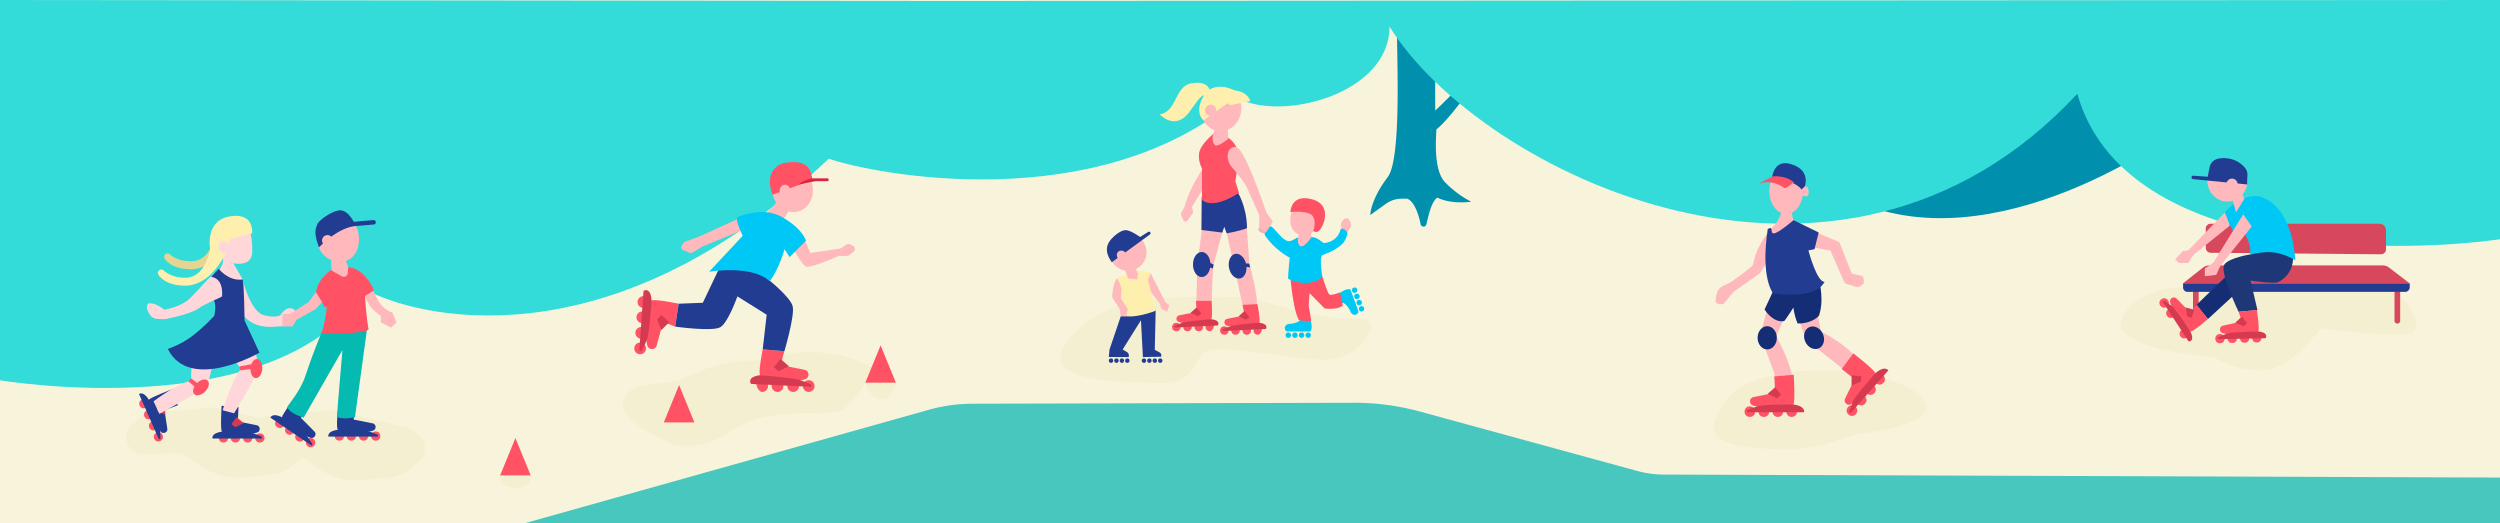 <svg xmlns="http://www.w3.org/2000/svg" viewBox="0 0 5285 1106"><defs><style>.cls-1{fill:#f8f4dc;}.cls-2{fill:#ffb8bb;}.cls-3{fill:#f4efd0;}.cls-4{fill:#0090ad;}.cls-5{fill:#ff5365;}.cls-6{fill:#223c92;}.cls-7{fill:#33dcd9;}.cls-8{fill:#d63a51;}.cls-9{fill:#e5d591;}.cls-10{fill:#ffd7da;}.cls-11{fill:#ffefae;}.cls-12{fill:#04bab1;}.cls-13{fill:#00c8f6;}.cls-14{fill:#d82540;}.cls-15{fill:#47c7be;}.cls-16{fill:#142d75;}.cls-17{fill:#efafb7;}.cls-18{fill:#d8485d;}.cls-19{fill:#1d3777;}</style></defs><title>roliki</title><g id="Слой_2" data-name="Слой 2"><g id="Слой_153" data-name="Слой 153"><g id="Слой_141" data-name="Слой 141"><rect id="_Прямоугольник_" data-name="&lt;Прямоугольник&gt;" class="cls-1" width="5285" height="1106"/><path id="_Контур_" data-name="&lt;Контур&gt;" class="cls-2" d="M3831.72,488l56.54,23.69,26.55,66.8,19.25,4.25a7.58,7.58,0,0,1,5.94,7.4V599l-7,5.4a11.23,11.23,0,0,1-10.26,1.83L3903.05,600a7.36,7.36,0,0,1-4.53-4.06l-29-66.09-45.2-8.45,7.88-35.47"/></g><g id="Слой_142" data-name="Слой 142"><path id="_Контур_2" data-name="&lt;Контур&gt;" class="cls-3" d="M636.55,915.22l-11.25-9.76a35.71,35.71,0,0,0-15.39-7.82L454.5,861.93a35.71,35.71,0,0,0-11.57-.73l-125.2,12.61a35.7,35.7,0,0,0-19.23,8.06L280,897.22a35.7,35.7,0,0,0-7.7,46h0a35.7,35.7,0,0,0,31.44,17.14l69.84-1.82a35.7,35.7,0,0,1,18,4.33l9.19,5c10.32,9.45,54.72,46.34,114.25,41.23,56.51-4.85,78.86-5,98.07-20.7l.1-.09a35.63,35.63,0,0,0,3.69-2.68l19.21-16.11A35.7,35.7,0,0,0,636.55,915.22Z"/><path id="_Контур_3" data-name="&lt;Контур&gt;" class="cls-4" d="M4603.32,277.23s-388.24,290.21-694,141.64c175.86-199.8,493.5-358.62,493.5-358.62Z"/><path id="_Контур_4" data-name="&lt;Контур&gt;" class="cls-3" d="M886.55,921.22l-11.25-9.76a35.71,35.71,0,0,0-15.39-7.82L704.5,867.93a35.71,35.71,0,0,0-11.57-.73l-125.2,12.61a35.7,35.7,0,0,0-19.23,8.06L530,903.22a35.7,35.7,0,0,0-7.7,46h0a35.7,35.7,0,0,0,31.44,17.14l69.84-1.82a35.7,35.7,0,0,1,18,4.33l9.19,5c10.32,9.45,54.72,46.34,114.25,41.23,56.51-4.85,78.86-5,98.07-20.7l.1-.09a35.63,35.63,0,0,0,3.69-2.68l19.21-16.11A35.7,35.7,0,0,0,886.55,921.22Z"/><circle id="_Контур_5" data-name="&lt;Контур&gt;" class="cls-5" cx="549.32" cy="925.8" r="9.73"/><circle id="_Контур_6" data-name="&lt;Контур&gt;" class="cls-5" cx="523.58" cy="925.8" r="9.73"/><circle id="_Контур_7" data-name="&lt;Контур&gt;" class="cls-5" cx="497.73" cy="925.8" r="9.73"/><circle id="_Контур_8" data-name="&lt;Контур&gt;" class="cls-5" cx="472.35" cy="925.8" r="9.73"/><path id="_Контур_9" data-name="&lt;Контур&gt;" class="cls-6" d="M504.31,861l-1.67,30s35.71,6.82,40.87,8.09,8,8.89,2.66,14c-13.33,8.45-73.58,3.28-77.13-.61s-.59-54.66-.59-54.66l38,3.16"/><path id="_Контур_10" data-name="&lt;Контур&gt;" class="cls-6" d="M534.85,915.77c9.38,3.53,19.15,7.33,19.15,7.33V927H449.2s-3.62-11.19,19.62-14.45C468.82,912.54,525.47,912.25,534.85,915.77Z"/><circle id="_Контур_11" data-name="&lt;Контур&gt;" class="cls-5" cx="794.32" cy="921.8" r="9.73"/><circle id="_Контур_12" data-name="&lt;Контур&gt;" class="cls-5" cx="768.58" cy="921.8" r="9.73"/><circle id="_Контур_13" data-name="&lt;Контур&gt;" class="cls-5" cx="742.73" cy="921.8" r="9.73"/><circle id="_Контур_14" data-name="&lt;Контур&gt;" class="cls-5" cx="717.35" cy="921.8" r="9.73"/><path id="_Контур_15" data-name="&lt;Контур&gt;" class="cls-6" d="M749.31,857l-1.67,30s35.71,6.82,40.87,8.09,8,8.89,2.66,14c-13.33,8.45-73.58,3.28-77.13-.61S713.9,870,713.9,870l37.57-13"/><path id="_Контур_16" data-name="&lt;Контур&gt;" class="cls-6" d="M779.85,911.77c9.38,3.53,19.15,7.33,19.15,7.33V923H694.2s-3.62-11.19,19.62-14.45C713.82,908.54,770.47,908.25,779.85,911.77Z"/><circle id="_Контур_17" data-name="&lt;Контур&gt;" class="cls-5" cx="655.19" cy="938.2" r="9.73" transform="matrix(0.56, -0.83, 0.83, 0.56, -489.03, 954.14)"/><circle id="_Контур_18" data-name="&lt;Контур&gt;" class="cls-5" cx="633.89" cy="923.76" r="9.73" transform="translate(-486.43 930.17) rotate(-55.87)"/><circle id="_Контур_19" data-name="&lt;Контур&gt;" class="cls-5" cx="612.49" cy="909.26" r="9.73" transform="translate(-483.81 906.09) rotate(-55.87)"/><circle id="_Контур_20" data-name="&lt;Контур&gt;" class="cls-5" cx="591.49" cy="895.02" r="9.73" transform="translate(-481.25 882.45) rotate(-55.87)"/><path id="_Контур_21" data-name="&lt;Контур&gt;" class="cls-6" d="M654.27,859.35,636,883.27S661.78,909,665.33,912.9s1.6,11.83-5.65,13.08c-15.78-.49-62.74-38.57-63.5-43.79s30.18-45.58,30.18-45.58l29.69,23.95"/><path id="_Контур_22" data-name="&lt;Контур&gt;" class="cls-4" d="M2955,50.8c39.94,33,79,67.94,79,67.94v115s68.47-62.86,70.64-82.34,37.9-13,37.9-13-68.21,105-106.11,135.34c0,13-7.58,84.45,18.41,111.52a215.82,215.82,0,0,0,55.22,41.14s-41.14,6.5-71.46-8.66c-13.52,8.82-20,44-23.14,56-1.67,6.46-8.12,7.16-12,1.77,0,0-8-47.54-28.69-55.54h-11a57.92,57.92,0,0,0-34,10.85l-33,23.78s0-31.43,36.81-80.15C2968.6,328.11,2947.68,39.12,2955,50.8Z"/><path id="_Контур_23" data-name="&lt;Контур&gt;" class="cls-7" d="M2015,2,0,0V803.87s586,99.2,772.5-191.79c97.18,54.26,508.61,170.44,979.46-276.62,94.1,32.65,564.81,125.93,865.11-128,91.38,49.64,320.41-7.88,320.41-151.25,188,304.51,947.85,686.29,1453.89,142.17,96.33,340.12,652.85,341,893.64,307.4V0Z"/><path id="_Контур_24" data-name="&lt;Контур&gt;" class="cls-6" d="M648.84,921.79c5.79,8.19,11.74,16.81,11.74,16.81l-2.17,3.21L571.65,883s3.28-11.3,24.34-1C596,882.06,643.05,913.6,648.84,921.79Z"/><g id="_Группа_" data-name="&lt;Группа&gt;"><circle id="_Контур_25" data-name="&lt;Контур&gt;" class="cls-5" cx="334.91" cy="923.53" r="9.67" transform="translate(-343.5 213.01) rotate(-23.74)"/><circle id="_Контур_26" data-name="&lt;Контур&gt;" class="cls-5" cx="324.61" cy="900.11" r="9.67" transform="translate(-334.94 206.89) rotate(-23.74)"/><circle id="_Контур_27" data-name="&lt;Контур&gt;" class="cls-5" cx="314.26" cy="876.59" r="9.67" transform="translate(-326.35 200.73) rotate(-23.74)"/><circle id="_Контур_28" data-name="&lt;Контур&gt;" class="cls-5" cx="304.11" cy="853.5" r="9.67" transform="translate(-317.91 194.68) rotate(-23.74)"/><path id="_Контур_29" data-name="&lt;Контур&gt;" class="cls-6" d="M376.68,858.62l-12.34-35.86s-47.38,17.62-49.5,22.42,14.22,60.7,27.25,69.45c6.76,2.78,12.58-2.83,11.67-8s-5.93-39.45-5.93-39.45l28-10.5"/><path id="_Контур_30" data-name="&lt;Контур&gt;" class="cls-6" d="M338.33,906.56c.54,10,1.08,20.57,1.08,20.57l-3.52,1.55-42-95.56s8.73-7.77,21,12.07C314.84,845.18,337.79,896.61,338.33,906.56Z"/></g><polygon id="_Контур_31" data-name="&lt;Контур&gt;" class="cls-8" points="349.29 876.67 349.23 858.9 332.26 859.83 332.74 869.54 349.29 876.67"/><polygon id="_Контур_32" data-name="&lt;Контур&gt;" class="cls-8" points="515.04 894.7 500.45 881.92 488.96 896.48 497.26 903.11 515.04 894.7"/><path id="_Контур_33" data-name="&lt;Контур&gt;" class="cls-9" d="M456.4,490.09s-7.33,63.44-54.18,62.19c-23.53-.63-36.66-8.75-43.15-14.65a7.21,7.21,0,0,0-10.63,1h0a7.19,7.19,0,0,0-.08,8.55c5.68,7.8,21.11,22.53,56.52,21.92,55.5-.95,84.13-68.72,84.13-68.72Z"/><path id="_Контур_34" data-name="&lt;Контур&gt;" class="cls-10" d="M527.38,487.19s6.59,13.48,5.75,45.94-40,23.28-40,23.28l20.06,34.3s15.47,69.22,46.09,76,34.92-2.45,34.92-2.45,13.48-20.83,28.18-9.19,0,34.3-20.83,34.3-63.09,12.25-93.11-30-39.82-31.85-39.82-31.85-24.11,10.41-43.71,20.83c-7.35,6.74-26.32,15.91-68.47,24.78-5.82,2.49-18.66,1.59-26.31.75a16.62,16.62,0,0,1-10.84-5.73c-5.32-6.24-12.44-17.23-6.26-26.29,13.87-4,34.3,12.86,34.3,12.86s35.49-5.21,55.58-25.31,46.1-51.51,53.45-52.73,20.7-25.73,13.11-33.69-18.62-41.65-18.62-41.65Z"/><path id="_Контур_35" data-name="&lt;Контур&gt;" class="cls-10" d="M539,742.68s6.5,16.53,6.5,33.66-50.76,97.42-50.76,97.42l-24.21-6.5s23.6-74.46,39-86.24c-4.13-9.41-21.26-26.54-21.26-26.54L451.58,751s-6.79,58.46-18.15,67.91S337,875,337,875l-12.4-26.57s50.78-39,79.12-43.11c0-11.81,2.36-49,2.36-49l66.13-24.21Z"/><path id="_Контур_36" data-name="&lt;Контур&gt;" class="cls-6" d="M446.37,585.27l16-17s20.81,27.18,50.81,22.42c2.93,11,3.86,86.91,3.86,86.91l31.45,67.95s-147.12,84.79-193.73-7.86c28.08-10.67,51.47-20.9,98.08-69.76,0,0,5.24-20.06-.41-33.2,3.31-.56,17.05-8,17.05-8C471.51,595.33,457.74,586.7,446.37,585.27Z"/><path id="_Контур_37" data-name="&lt;Контур&gt;" class="cls-11" d="M486.07,505.41l46.85-12s6-44.45-46.85-36-42,68.48-42,68.48-8.41,63.3-55.23,61.25c-23.52-1-36.51-9.38-42.89-15.39a7.21,7.21,0,0,0-10.65.79h0A7.19,7.19,0,0,0,335,581c5.54,7.9,20.72,22.88,56.13,22.88,55.51,0,85.3-67.28,85.3-67.28s-21.62-6-12-21.62,19.21,3.07,19.21,3.07Z"/><ellipse id="_Контур_38" data-name="&lt;Контур&gt;" class="cls-5" cx="424.87" cy="818.92" rx="20.16" ry="12.42" transform="translate(-456.88 547.52) rotate(-45.47)"/><ellipse id="_Контур_39" data-name="&lt;Контур&gt;" class="cls-5" cx="537.57" cy="777.39" rx="20.16" ry="12.42" transform="matrix(0.08, -1, 1, 0.08, -278.3, 1254.55)"/><polygon id="_Контур_40" data-name="&lt;Контур&gt;" class="cls-5" points="413.33 818.92 398.51 806.37 403.87 799.79 420.3 812.46 413.33 818.92"/><polygon id="_Контур_41" data-name="&lt;Контур&gt;" class="cls-5" points="532 769.7 506.18 774.81 508.08 782.87 532 779.84 532 769.7"/><path id="_Контур_42" data-name="&lt;Контур&gt;" class="cls-12" d="M776.84,688.88l-26.43,193s-22.11,5.87-38.11,0C712.43,871.78,724,739.75,724,739.75L642,882.77s-26.91-6.7-35.13-21.74c2.53-5.78,27.88-33.37,38.9-67,15-45.76,33.41-89.75,33.41-89.75Z"/><polygon id="_Контур_43" data-name="&lt;Контур&gt;" class="cls-2" points="695.69 579.33 652.21 638.77 612.85 664 597 664 597 690 618.68 690 626.62 676.16 667.27 653.42 704 613.44 695.69 579.33"/><path id="_Контур_44" data-name="&lt;Контур&gt;" class="cls-2" d="M785.58,604.47a134.78,134.78,0,0,0,16.69,35.14c11.72,17.29,27.4,21.15,27.4,21.15L838.45,682l-12.11,10.67L805,681.24V668.14s-23.29-17.68-25.6-26c-.82-3-5.79-7.6-6.85-12.37a47.77,47.77,0,0,1,0-17.69Z"/><path id="_Контур_45" data-name="&lt;Контур&gt;" class="cls-5" d="M703.26,568.54s-30.95,18.34-35.41,49.14c0,0,15.59,23.48,17.43,30.88.4,1.61,5.3-1.5,5.3,0,0,10.23-6.06,45.47-11.41,55.72,30.5,1.28,79.59,1.77,100-7.2-6.71-42.69-7.39-71.36-7.39-71.36l18.77-12.11S772.45,567.7,736,564.85C709.45,562.77,703.26,568.54,703.26,568.54Z"/><path id="_Контур_46" data-name="&lt;Контур&gt;" class="cls-2" d="M758.9,505.8c0,26.33-14.33,47.67-40.46,47.67a47.67,47.67,0,0,1,0-95.34C744.57,458.13,758.9,479.47,758.9,505.8Z"/><path id="_Контур_47" data-name="&lt;Контур&gt;" class="cls-2" d="M699.69,538l1,33.71,21.87,12.39a8.5,8.5,0,0,0,12.68-6.87l.77-12.41-9.58-27Z"/><path id="_Контур_48" data-name="&lt;Контур&gt;" class="cls-6" d="M674.35,523.08s38.66-42.17,77.93-45.26c21.68-1.7,32.56-2.7,38-3.26a4.67,4.67,0,0,0,4.09-5.62h0a4.67,4.67,0,0,0-5.25-3.65l-41.2,3.55s-11.24-22.09-26.44-24.12S674.54,465,671.2,473.48,662.11,490.76,674.35,523.08Z"/><circle id="_Контур_49" data-name="&lt;Контур&gt;" class="cls-2" cx="692.32" cy="508.46" r="11.53"/><g id="_Группа_2" data-name="&lt;Группа&gt;"><path id="_Контур_50" data-name="&lt;Контур&gt;" class="cls-3" d="M1057.26,1005s-5.51,25.34,32.12,26.25,32.57-26.25,32.57-26.25"/><path id="_Контур_51" data-name="&lt;Контур&gt;" class="cls-3" d="M1611.25,762.72s-74.71-7.51-143.31,27.71-128.45,5.73-149.4,53.39,103.32,94.38,103.32,94.38,55.52,21.75,127.24-28.94,199.86-29.69,225.57-40.19,54.6-60.07,54.6-60.07,6.79,31.62,32.34,34.82S1893.94,809,1893.94,809,1778.27,702.79,1611.25,762.72Z"/><circle id="_Контур_52" data-name="&lt;Контур&gt;" class="cls-5" cx="1709.58" cy="816.14" r="12.43"/><circle id="_Контур_53" data-name="&lt;Контур&gt;" class="cls-5" cx="1676.7" cy="816.14" r="12.43"/><circle id="_Контур_54" data-name="&lt;Контур&gt;" class="cls-5" cx="1643.68" cy="816.14" r="12.43"/><path id="_Контур_55" data-name="&lt;Контур&gt;" class="cls-5" d="M1598.82,810.06c0,6.87,5.57,18.5,12.43,18.5a12.43,12.43,0,0,0,0-24.86C1604.39,803.71,1598.82,803.2,1598.82,810.06Z"/><path id="_Контур_56" data-name="&lt;Контур&gt;" class="cls-5" d="M1612.34,738.48s-9.86,49.68-5.32,54.66c4.28,4.69,72.89,16.9,95,8.55a10.79,10.79,0,0,0,6.52-6.27c2.06-5.78-1.26-12-6.42-13.3-6.59-1.62-52.21-10.34-52.21-10.34l8.2-29.25"/><polygon id="_Контур_57" data-name="&lt;Контур&gt;" class="cls-8" points="1667.8 774.29 1649.95 758.67 1635.9 776.47 1646.05 784.57 1667.8 774.29"/><path id="_Контур_58" data-name="&lt;Контур&gt;" class="cls-8" d="M1691.08,803.33c9.2,3.46,18.68,7.13,22.59,8.65a2.92,2.92,0,0,1,1.86,2.73h0a2.94,2.94,0,0,1-2.94,2.94l-124.86-6.06s-10.7-14.3,19-18.46C1606.72,793.13,1679.09,798.82,1691.08,803.33Z"/><circle id="_Контур_59" data-name="&lt;Контур&gt;" class="cls-5" cx="1353.34" cy="736.54" r="12.43" transform="translate(523.22 2034.59) rotate(-85.96)"/><circle id="_Контур_60" data-name="&lt;Контур&gt;" class="cls-5" cx="1355.66" cy="703.75" r="12.43" transform="translate(558.09 2006.42) rotate(-85.96)"/><circle id="_Контур_61" data-name="&lt;Контур&gt;" class="cls-5" cx="1357.99" cy="670.81" r="12.43" transform="translate(593.11 1978.12) rotate(-85.96)"/><circle id="_Контур_62" data-name="&lt;Контур&gt;" class="cls-5" cx="1360.27" cy="638.46" r="12.43" transform="translate(627.5 1950.34) rotate(-85.96)"/><path id="_Контур_63" data-name="&lt;Контур&gt;" class="cls-5" d="M1434.63,642s-51.88-10.73-57.17-6.55c-5,3.94-15.94,71.95-9.17,94.62a10.79,10.79,0,0,0,5.79,7c5.62,2.46,12.09-.41,13.72-5.46,2.08-6.46,14-51.35,14-51.35l25.57,10.24"/><polygon id="_Контур_64" data-name="&lt;Контур&gt;" class="cls-8" points="1398.03 697.82 1414.87 681.12 1398.1 665.85 1389.31 675.4 1398.03 697.82"/><path id="_Контур_65" data-name="&lt;Контур&gt;" class="cls-8" d="M1367.42,719c-4.1,8.93-8.43,18.13-10.22,21.92a2.92,2.92,0,0,1-2.86,1.66h0a2.94,2.94,0,0,1-2.72-3.14l8.79-124.55s15-9.67,17.07,20.24C1377.48,635.13,1372.76,707.35,1367.42,719Z"/><path id="_Контур_66" data-name="&lt;Контур&gt;" class="cls-2" d="M1718.55,402c0,25.56-16.82,46.27-41.31,46.27a43.41,43.41,0,0,1-32.56-14.85A47.22,47.22,0,0,1,1632.89,402c0-25.56,19.85-46.27,44.35-46.27S1718.55,376.41,1718.55,402Z"/><polyline id="_Контур_67" data-name="&lt;Контур&gt;" class="cls-2" points="1621.8 450.34 1646.39 479.63 1667.02 446.06 1646.55 421.8"/><path id="_Контур_68" data-name="&lt;Контур&gt;" class="cls-2" d="M1699.78,503.54l13,31.19,63.81-9.39,13-8.41a7.63,7.63,0,0,1,7.75-.3l5.73,3.09a7.63,7.63,0,0,1,1.14,12.67l-8.57,6.78a8.61,8.61,0,0,1-5.41,1.84h-17.12s-59.92,26.81-69.34,22.38S1675.3,522,1675.3,522Z"/><path id="_Контур_69" data-name="&lt;Контур&gt;" class="cls-2" d="M1569.28,458.59l-93.21,42.31-29.86,10.82-5.29,8.16a5.9,5.9,0,0,0,2.73,8.68l13.7,5.58a7.9,7.9,0,0,0,7.1-.57l20.14-12.3,105.48-43.39Z"/><path id="_Контур_70" data-name="&lt;Контур&gt;" class="cls-6" d="M1621.8,588.9s49.14,38.72,53.92,58.5-17.56,95.12-17.56,95.12l-45.81-4,8.4-73.2-61.93-38.79s-19.31,55.33-36.06,65.15-95.4-1.2-95.4-1.2l7.26-48.45,51.12-2,36.47-76.56,63.29-24Z"/><path id="_Контур_71" data-name="&lt;Контур&gt;" class="cls-5" d="M1717,380.65l-83.49,30.78s-6.07-11.3-6.07-28.19,10.43-36.69,36.38-39.74S1715.18,343.46,1717,380.65Z"/><path id="_Контур_72" data-name="&lt;Контур&gt;" class="cls-13" d="M1610.14,448.27c-15.49.23-40.91,5-51.63,11.5-3.53,7.77,11.65,38.62,11.65,38.62L1499,574.51s89.56-15.47,128.16,20.12c20.48-27.54,31.35-68,31.35-68l10.73,16.95,34.46-34.6s-5.75-24.33-49.13-49.33A86.43,86.43,0,0,0,1610.14,448.27Z"/><path id="_Контур_73" data-name="&lt;Контур&gt;" class="cls-14" d="M1748.92,377h-33.4s-10.3,2.9-10.24,3.46c-6.84,2.54-14.91,6.13-16.8,9.82,0,0,22.33-5.28,37.26-7.28h23.17a3,3,0,1,0,0-6Z"/><ellipse id="_Контур_74" data-name="&lt;Контур&gt;" class="cls-2" cx="1659.48" cy="403.45" rx="11.26" ry="13.01"/><polygon id="_Контур_75" data-name="&lt;Контур&gt;" class="cls-5" points="1089.6 926.03 1121.94 1005 1089.6 1005 1057.26 1005 1089.6 926.03"/><polygon id="_Контур_76" data-name="&lt;Контур&gt;" class="cls-5" points="1435.6 814.03 1467.94 893 1435.6 893 1403.26 893 1435.6 814.03"/><polygon id="_Контур_77" data-name="&lt;Контур&gt;" class="cls-5" points="1861.6 730.03 1893.94 809 1861.6 809 1829.26 809 1861.6 730.03"/></g><path id="_Контур_78" data-name="&lt;Контур&gt;" class="cls-15" d="M5285,1106v-96.46l-1767.65-6.32a217,217,0,0,1-56.46-7.68L3002,870.09a526.81,526.81,0,0,0-140.21-18.65l-805.51,2a348.32,348.32,0,0,0-97.13,14.06L1109.6,1106Z"/><path id="_Контур_79" data-name="&lt;Контур&gt;" class="cls-3" d="M2261.81,714.21s50-63.51,144.19-78.21,236.94-6.93,236.94-6.93,151.38,47,202.52,44.9,51.14,2.89,51.14,19.94-34.16,66.39-95.34,66.43-168.42-23.17-230.13-21.86-20.9,75.68-129.86,71.45S2189.23,804,2261.81,714.21Z"/><path id="_Контур_80" data-name="&lt;Контур&gt;" class="cls-3" d="M3941.26,915.91c-61.15,8.38-80.91,37.71-189.86,33.48S3582.4,928.74,3655,839c0,0,26.28-36.28,120.47-51s252.16,4.79,289.94,55.63S3963.16,912.91,3941.26,915.91Z"/><path id="_Контур_81" data-name="&lt;Контур&gt;" class="cls-3" d="M4593.66,608s-91.55,10-109,70.64,198.53,77.45,198.53,77.45,36.09,26.42,97.45,27.15,125.45-89.34,125.45-89.34,180.61,24.58,196.15,6.83S5098.42,632.17,5044,610,4593.66,608,4593.66,608Z"/></g><g id="Слой_101_копия_2" data-name="Слой 101 копия 2"><circle id="_Контур_82" data-name="&lt;Контур&gt;" class="cls-6" cx="2418.34" cy="762.4" r="4.71"/><circle id="_Контур_83" data-name="&lt;Контур&gt;" class="cls-6" cx="2429.81" cy="762.4" r="4.71"/><circle id="_Контур_84" data-name="&lt;Контур&gt;" class="cls-6" cx="2441.28" cy="762.4" r="4.71"/><circle id="_Контур_85" data-name="&lt;Контур&gt;" class="cls-6" cx="2452.75" cy="762.4" r="4.71"/><circle id="_Контур_86" data-name="&lt;Контур&gt;" class="cls-6" cx="2348.71" cy="762.4" r="4.71"/><circle id="_Контур_87" data-name="&lt;Контур&gt;" class="cls-6" cx="2360.18" cy="762.4" r="4.71"/><circle id="_Контур_88" data-name="&lt;Контур&gt;" class="cls-6" cx="2371.65" cy="762.4" r="4.71"/><circle id="_Контур_89" data-name="&lt;Контур&gt;" class="cls-6" cx="2383.12" cy="762.4" r="4.71"/><circle id="_Контур_90" data-name="&lt;Контур&gt;" class="cls-2" cx="2384.52" cy="533.05" r="39.29"/><path id="_Контур_91" data-name="&lt;Контур&gt;" class="cls-6" d="M2350.4,554.31l80.49-58.62a3.28,3.28,0,0,0,.73-4.58h0a3.28,3.28,0,0,0-4.55-.75L2410.14,501s-19-13.88-30.11-14.37-28.3,14.11-34.8,24.09S2336.1,534.54,2350.4,554.31Z"/><polygon id="_Контур_92" data-name="&lt;Контур&gt;" class="cls-2" points="2432.25 577.03 2463.53 638.76 2471.8 645.53 2467.29 659.06 2454.62 652.29 2452.03 641.77 2423.81 606.43 2421.05 587.63 2432.25 577.03"/><path id="_Контур_93" data-name="&lt;Контур&gt;" class="cls-6" d="M2443.12,654.39l-1.94,85.25,10,5.21A7.1,7.1,0,0,1,2455,751v3.1l-38.9.73L2412,676.93l-38.71,61.89,9.25,5.57a8,8,0,0,1,3.85,7.14l-.13,3.28-42.26-.06,1.55-15.94,26.06-77Z"/><circle id="_Контур_94" data-name="&lt;Контур&gt;" class="cls-2" cx="2370.49" cy="539.23" r="9.54"/><path id="_Контур_95" data-name="&lt;Контур&gt;" class="cls-11" d="M2420.18,572.66c8.07,1.92,12.06,4.37,12.06,4.37l-5.36,15.47c6.64,24.92,16.71,64.28,16.71,64.28s-50.85,20.3-73.75,8.61c2.5-14.18-5-51.4-5-51.4l1.69,1.88c-5.69-4.51-6.81-26.78-6.81-26.78S2399.32,567.71,2420.18,572.66Z"/><polygon id="_Контур_96" data-name="&lt;Контур&gt;" class="cls-2" points="2376.56 567.72 2384.95 588.52 2404.12 590.94 2406 579.33 2398.96 563.02 2376.56 567.72"/><path id="_Контур_97" data-name="&lt;Контур&gt;" class="cls-2" d="M2370.83,612.39l-1.39,18.19,14.74,23.09L2380.66,669h-11.26l-2.64-16.65L2351.25,629s-.32-22.12,8.47-39.84C2367.56,591.37,2370.83,612.39,2370.83,612.39Z"/></g><g id="чувак1_копия_2" data-name="чувак1 копия 2"><g id="Слой_15_копия_2" data-name="Слой 15 копия 2"><path id="_Контур_98" data-name="&lt;Контур&gt;" class="cls-2" d="M3753.95,473.26s-38.33,33.76-48.1,86.42c-2,4.44-30.24,25.23-47.73,37.25-23.39,11.29-28.58,10.7-31.49,38.81-.8,7.78,15,8.82,17.54,6.12,3.37-3.53,18.26-22.67,19.33-23.81l57.7-41.1,17.32-28.77,61.75-74.93S3772.66,459.85,3753.95,473.26Z"/><path id="_Контур_99" data-name="&lt;Контур&gt;" class="cls-2" d="M3803.4,676.11l14.29,42.15L3917,796.64s23.74-18.91,22.73-20.6c-27.81-46.46-90.07-74.54-90.07-74.54l-9.43-46.11Z"/><path id="_Контур_100" data-name="&lt;Контур&gt;" class="cls-2" d="M3737,649.42l-15.79,58.74,40,109.21,30.13-3.84c-3.73-48.44-36.91-102.69-36.91-102.69l20.6-44.7Z"/><path id="_Контур_101" data-name="&lt;Контур&gt;" class="cls-16" d="M3750.72,610.35l-17.95,38.58-2.47,5.31s17.37,28.91,41.35,24.5c1.67-.35,19.65-28.58,19.65-28.58s1.67,18,9,33.68c25.47.91,43.22-12.59,45.37-17.35,1.77-7.51,10.21-27.56,0-75.53C3815,597.08,3750.72,610.35,3750.72,610.35Z"/><path id="_Контур_102" data-name="&lt;Контур&gt;" class="cls-2" d="M3788.33,447.08s-.35,12.44,4.25,19.55-38.63,6.63-38.63,6.63,17.31-23.9,11.62-39.46S3788.33,447.08,3788.33,447.08Z"/><path id="_Контур_103" data-name="&lt;Контур&gt;" class="cls-6" d="M3791.46,465.39l53.19,26-8.72,35.4L3823,529.35s17.53,67.06,34.14,66.49c-21.23,39.9-108.73,24.25-108.73,24.25s-27.22-31.19-11.39-136c13.59-7.55,3.51,9.24,12.9,9.24S3791.46,465.39,3791.46,465.39Z"/><ellipse id="_Контур_104" data-name="&lt;Контур&gt;" class="cls-2" cx="3776.05" cy="404.12" rx="35.63" ry="48.12"/><ellipse id="_Контур_105" data-name="&lt;Контур&gt;" class="cls-16" cx="3735.91" cy="714.12" rx="20.34" ry="24.58"/><ellipse id="_Контур_106" data-name="&lt;Контур&gt;" class="cls-16" cx="3834.95" cy="714.12" rx="20.34" ry="24.58" transform="translate(48.3 1651.19) rotate(-24.45)"/><path id="_Контур_107" data-name="&lt;Контур&gt;" class="cls-6" d="M3811.68,404.12s23.88-43.25-26.55-57.54c-37.64-10.67-39.4,32.27-39.4,32.27S3791.21,375.86,3811.68,404.12Z"/><path id="_Контур_108" data-name="&lt;Контур&gt;" class="cls-5" d="M3770.64,396.47c-7.64-5.47-28.76-17.67-53.57-7.13,12.4-8.54,32-16.66,32-16.66s25.86-2.15,43.54,12.65c-5.85,4.09-12,8.51-15.65,11.14A5.42,5.42,0,0,1,3770.64,396.47Z"/><path id="_Контур_109" data-name="&lt;Контур&gt;" class="cls-2" d="M3808,402.27s6.77-11.38,11.7-7.59,5.53,19.35-.16,20.11-11.54-2.28-11.54-2.28Z"/></g><g id="Слой_16_копия_3" data-name="Слой 16 копия 3"><circle id="_Контур_110" data-name="&lt;Контур&gt;" class="cls-5" cx="3699.19" cy="870.22" r="11.17"/><circle id="_Контур_111" data-name="&lt;Контур&gt;" class="cls-5" cx="3728.72" cy="870.22" r="11.17"/><circle id="_Контур_112" data-name="&lt;Контур&gt;" class="cls-5" cx="3758.39" cy="870.22" r="11.17"/><circle id="_Контур_113" data-name="&lt;Контур&gt;" class="cls-5" cx="3787.51" cy="870.22" r="11.17"/><path id="_Контур_114" data-name="&lt;Контур&gt;" class="cls-5" d="M3748.36,795.91l43.63-3.63s3.4,58.27-.68,62.73-73.22,10.4-88.52.7c-6.08-5.85-2.86-14.61,3.06-16.06s46.9-9.29,46.9-9.29l-1.91-34.46"/><polygon id="_Контур_115" data-name="&lt;Контур&gt;" class="cls-8" points="3736.72 832.63 3752.75 818.6 3765.37 834.59 3756.26 841.87 3736.72 832.63"/><path id="_Контур_116" data-name="&lt;Контур&gt;" class="cls-8" d="M3715.38,858.72,3693,867.14v4.45h120.68s4.16-12.84-22.51-16.58C3791.16,855,3726.15,854.67,3715.38,858.72Z"/><circle id="_Контур_117" data-name="&lt;Контур&gt;" class="cls-5" cx="3915.11" cy="868.1" r="11.17" transform="translate(674.74 3230.65) rotate(-48.6)"/><circle id="_Контур_118" data-name="&lt;Контур&gt;" class="cls-5" cx="3934.64" cy="845.95" r="11.17" transform="translate(697.97 3237.8) rotate(-48.6)"/><circle id="_Контур_119" data-name="&lt;Контур&gt;" class="cls-5" cx="3954.26" cy="823.69" r="11.17" transform="translate(721.3 3244.98) rotate(-48.6)"/><circle id="_Контур_120" data-name="&lt;Контур&gt;" class="cls-5" cx="3973.52" cy="801.85" r="11.17" transform="translate(744.21 3252.03) rotate(-48.6)"/><path id="_Контур_121" data-name="&lt;Контур&gt;" class="cls-5" d="M3891.89,782.07,3918,746.94s46,36,46.61,42-36.91,61.8-54.3,66.86c-8.41.69-12.85-7.51-10-12.92s20.34-41.32,20.34-41.32l-27.11-21.36"/><polygon id="_Контур_122" data-name="&lt;Контур&gt;" class="cls-8" points="3914.21 815.08 3914.29 793.78 3934.63 794.89 3934.06 806.54 3914.21 815.08"/><path id="_Контур_123" data-name="&lt;Контур&gt;" class="cls-8" d="M3917.29,848.23c-4.08,10.76-8.39,22.25-8.39,22.25l3.33,2.94L3992,783s-6.88-11.61-27.33,5.92C3964.63,788.94,3921.37,837.48,3917.29,848.23Z"/></g></g><g id="Слой_147" data-name="Слой 147"><path id="_Контур_124" data-name="&lt;Контур&gt;" class="cls-2" d="M2727.89,469.36c.61,15.63,12.48,28.32,27.88,28.32a28.32,28.32,0,0,0,0-56.64C2740.37,441,2726.61,436.58,2727.89,469.36Z"/><path id="_Контур_125" data-name="&lt;Контур&gt;" class="cls-5" d="M2783.64,490.6l-7.74-1.67s7.49-17.35,0-31.08-48-9.73-48-9.73.88-39.82,46.9-26.55S2795.29,488.83,2783.64,490.6Z"/><path id="_Контур_126" data-name="&lt;Контур&gt;" class="cls-17" d="M2687.91,482.6s-7.54-8-13.73-8.12-14.23,5.5-13.79,11.66,19.09,9,19.09,9Z"/><path id="_Контур_127" data-name="&lt;Контур&gt;" class="cls-13" d="M2770.21,675.49s6,16.71,0,25.06c-15.22.6-50.72,0-50.72,0s-6.84-6.53-1.24-12.58a10.6,10.6,0,0,1,7.19-3.24c11.66-.69,21.47-4.12,24.78-10.73C2750.22,673.7,2770.21,675.49,2770.21,675.49Z"/><circle id="_Контур_128" data-name="&lt;Контур&gt;" class="cls-13" cx="2765.51" cy="708.59" r="5.75"/><path id="_Контур_129" data-name="&lt;Контур&gt;" class="cls-2" d="M2836.94,485.9l-2.51-11.28s4.26-15,13-13,9,16.55,9,16.55l-11,18.05Z"/><circle id="_Контур_130" data-name="&lt;Контур&gt;" class="cls-13" cx="2751.51" cy="708.59" r="5.75"/><circle id="_Контур_131" data-name="&lt;Контур&gt;" class="cls-13" cx="2737.51" cy="708.59" r="5.75"/><circle id="_Контур_132" data-name="&lt;Контур&gt;" class="cls-13" cx="2723.51" cy="708.59" r="5.75"/><path id="_Контур_133" data-name="&lt;Контур&gt;" class="cls-13" d="M2831,620.44s13.61-11.38,23.52-8.67c5.82,14.07,17.54,47.59,17.54,47.59s-3.76,8.68-11.38,5.51a10.6,10.6,0,0,1-5.53-5.63c-4.68-10.7-11.29-18.72-18.64-19.54C2836.27,639.82,2831,620.44,2831,620.44Z"/><path id="_Контур_134" data-name="&lt;Контур&gt;" class="cls-5" d="M2727.89,585.91s5.13,67.44,17.7,90.47c5.86,3.35,26.51,1.86,26.51,1.86l-5.6-32.26,2-26.07,31.93,32.26s27,3.58,38.13-6.19c0-7.17-6.19-27.7-6.19-27.7s-18.25,7.17-22.16,4.24-15.08-38.92-15.08-38.92Z"/><circle id="_Контур_135" data-name="&lt;Контур&gt;" class="cls-13" cx="2863.71" cy="613.4" r="5.75" transform="translate(-35.45 1028.11) rotate(-20.23)"/><circle id="_Контур_136" data-name="&lt;Контур&gt;" class="cls-13" cx="2868.55" cy="626.54" r="5.75" transform="translate(-39.69 1030.59) rotate(-20.23)"/><path id="_Контур_137" data-name="&lt;Контур&gt;" class="cls-13" d="M2757.85,500.39s17.17-.26,23.86,2.57,16.21,10.81,16.21,10.81,28.82.51,36.54-30.11c0-.26,10.35-1.8,14.47,10.55-4.63,10.29-3.23,26.23-52.81,45-8.12,3.07-.77,46.14-.77,46.14s-23.67,26-72.31,4.12c-.26-7.72,3.35-44.72,3.35-44.72s-32.43-17-52.06-47c-3.22-2.83,4.13-13.07,10-18.9s27.52,35.57,43.45,30.66C2739.93,505.71,2741.09,499.39,2757.85,500.39Z"/><circle id="_Контур_138" data-name="&lt;Контур&gt;" class="cls-13" cx="2873.39" cy="639.67" r="5.75" transform="translate(-43.93 1033.08) rotate(-20.23)"/><path id="_Контур_139" data-name="&lt;Контур&gt;" class="cls-2" d="M2770.6,491.47l2,10s-13,19.35-21.45,19.35-7.36-15.17-7.36-15.17l2.6-15Z"/><circle id="_Контур_140" data-name="&lt;Контур&gt;" class="cls-13" cx="2878.24" cy="652.81" r="5.75" transform="translate(-48.18 1035.56) rotate(-20.23)"/><circle id="_Контур_141" data-name="&lt;Контур&gt;" class="cls-5" cx="2486.77" cy="691.32" r="8.94"/><circle id="_Контур_142" data-name="&lt;Контур&gt;" class="cls-5" cx="2510.42" cy="691.32" r="8.94"/><circle id="_Контур_143" data-name="&lt;Контур&gt;" class="cls-5" cx="2534.17" cy="691.32" r="8.94"/><path id="_Контур_144" data-name="&lt;Контур&gt;" class="cls-5" d="M2566.43,686.95c0,4.94-4,13.31-8.94,13.31a8.94,8.94,0,1,1,0-17.88C2562.43,682.38,2566.43,682,2566.43,686.95Z"/><polygon id="_Контур_145" data-name="&lt;Контур&gt;" class="cls-2" points="2584.52 489.34 2564.41 563.19 2561.39 636.18 2529.12 638.03 2531.15 560.56 2543.11 468.07 2584.52 489.34"/><path id="_Контур_146" data-name="&lt;Контур&gt;" class="cls-5" d="M2528.29,636l1.36,23.52s-32.81,6.21-37.55,7.38c-3.71.91-6.1,5.38-4.62,9.54a7.74,7.74,0,0,0,4.69,4.49c15.92,6,65.27-2.67,68.35-6,3.27-3.58.86-38.89.86-38.89Z"/><polygon id="_Контур_147" data-name="&lt;Контур&gt;" class="cls-8" points="2516.82 661.22 2529.65 649.99 2539.76 662.79 2532.46 668.62 2516.82 661.22"/><path id="_Контур_148" data-name="&lt;Контур&gt;" class="cls-8" d="M2500.07,682.11c-6.62,2.49-13.43,5.13-16.25,6.22a2.1,2.1,0,0,0-1.34,2h0a2.11,2.11,0,0,0,2.11,2.11l89.8-4.36s7.7-10.28-13.66-13.28C2560.75,674.77,2508.7,678.86,2500.07,682.11Z"/><circle id="_Контур_149" data-name="&lt;Контур&gt;" class="cls-5" cx="2588.24" cy="698.74" r="8.94"/><circle id="_Контур_150" data-name="&lt;Контур&gt;" class="cls-5" cx="2611.88" cy="698.74" r="8.94"/><path id="_Контур_151" data-name="&lt;Контур&gt;" class="cls-2" d="M2635.63,480.51l5.59,76.85s19.88,72.87,15.16,88.52-29.69-1.39-29.69-1.39l-17.87-81.29-16.57-75.79Z"/><circle id="_Контур_152" data-name="&lt;Контур&gt;" class="cls-5" cx="2635.63" cy="698.74" r="8.94"/><path id="_Контур_153" data-name="&lt;Контур&gt;" class="cls-5" d="M2667.89,694.37c0,4.94-4,13.31-8.94,13.31a8.94,8.94,0,1,1,0-17.88C2663.89,689.8,2667.89,689.44,2667.89,694.37Z"/><path id="_Контур_154" data-name="&lt;Контур&gt;" class="cls-5" d="M2626.69,644.48l4.42,22.35s-32.81,6.27-37.55,7.43c-3.71.91-6.1,5.41-4.62,9.57a7.76,7.76,0,0,0,4.69,4.51c15.92,6,65.27-2.78,68.35-6.15,3.27-3.58-3.82-39.31-3.82-39.31Z"/><polygon id="_Контур_155" data-name="&lt;Контур&gt;" class="cls-8" points="2618.29 668.64 2631.12 657.41 2641.23 670.21 2633.93 676.04 2618.29 668.64"/><path id="_Контур_156" data-name="&lt;Контур&gt;" class="cls-8" d="M2601.54,689.53c-6.62,2.49-13.43,5.13-16.25,6.22a2.1,2.1,0,0,0-1.34,2h0a2.11,2.11,0,0,0,2.11,2.11l89.8-4.36s7.7-10.28-13.66-13.28C2662.21,682.2,2610.16,686.29,2601.54,689.53Z"/><path id="_Контур_157" data-name="&lt;Контур&gt;" class="cls-2" d="M2557.76,335.46s-38.29,48-52.72,98.18c-1.56,5.43-5.56,12.35-7.74,15.9a5.49,5.49,0,0,0-.4,4.95l4.35,10.7a5.15,5.15,0,0,0,9,1.06l10.57-14.77a6.67,6.67,0,0,0,1-5.71l-2.3-8.09,41.63-67.31Z"/><path id="_Контур_158" data-name="&lt;Контур&gt;" class="cls-6" d="M2615.45,404.68s20.32,30.28,20.76,77.65c-15.35,6.14-42.95,10.94-42.95,10.94l-5.2-13.8-4.1,12.19-44.19-5.52.67-69.66Z"/><path id="_Контур_159" data-name="&lt;Контур&gt;" class="cls-5" d="M2579.3,282.26s25.94,9.07,34,28.48-1.77,72-1.77,72,4.75,16.34,7.85,24.78c-59.5,38.36-78.39,14.71-78.39,14.71V355.71a53,53,0,0,1-6.14-31.35c2-18.39,30.53-41.69,30.53-41.69Z"/><path id="_Контур_160" data-name="&lt;Контур&gt;" class="cls-2" d="M2594.48,253.45l2.08,40s-20.6,17-27.18,13.84-6-17.91-6-17.91l9.87-36.22Z"/><ellipse id="_Контур_161" data-name="&lt;Контур&gt;" class="cls-6" cx="2540.44" cy="559.18" rx="18.51" ry="26.5"/><ellipse id="_Контур_162" data-name="&lt;Контур&gt;" class="cls-6" cx="2616.33" cy="562.48" rx="18.51" ry="26.5" transform="translate(-59.25 509.3) rotate(-10.99)"/><polygon id="_Контур_163" data-name="&lt;Контур&gt;" class="cls-6" points="2629 556.53 2640.85 557.36 2642.94 565.36 2629 563.19 2629 556.53"/><polygon id="_Контур_164" data-name="&lt;Контур&gt;" class="cls-6" points="2553.86 553.89 2565.5 559.18 2564.22 567.78 2551.37 563.19 2553.86 553.89"/><g id="_Группа_3" data-name="&lt;Группа&gt;"><ellipse id="_Контур_165" data-name="&lt;Контур&gt;" class="cls-2" cx="2581.54" cy="230.72" rx="46.63" ry="42.48" transform="translate(1890.38 2728.69) rotate(-79.64)"/><path id="_Контур_166" data-name="&lt;Контур&gt;" class="cls-11" d="M2544.11,254.29s-20.49-15.35.26-51.16,65.62-12,65.62-12,26.63,1.31,33,22.5c-12.48,2.61-42.29,8.73-42.29,8.73l-5.7-4.16Z"/><path id="_Контур_167" data-name="&lt;Контур&gt;" class="cls-11" d="M2557.74,193.11s-.82-22.85-38.07-17.19-30.61,60.38-68.23,65.81c19.12,18.45,42.71,21.89,62.55-4.54,15-20,25-38.85,35.22-35.61S2557.74,193.11,2557.74,193.11Z"/><circle id="_Контур_168" data-name="&lt;Контур&gt;" class="cls-2" cx="2559.32" cy="233.18" r="11.82"/></g><path id="_Контур_169" data-name="&lt;Контур&gt;" class="cls-2" d="M2677,449.22s-45.06-135.74-63.8-138.36S2587.86,336,2606,355.92a261.28,261.28,0,0,1,28.78,37.91L2662,454.74V481l15,9.6,13.7-22.54Z"/></g><g id="Слой_83_копия_" data-name="Слой 83 (копия)"><g id="_Группа_4" data-name="&lt;Группа&gt;"><path id="_Контур_170" data-name="&lt;Контур&gt;" class="cls-18" d="M4663,482.91v40.85a10.64,10.64,0,0,0,10.55,10.6l359.91,3.19A10.47,10.47,0,0,0,5044,527V487.06A13.82,13.82,0,0,0,5030,473H4673.34A10,10,0,0,0,4663,482.91Z"/><path id="_Контур_171" data-name="&lt;Контур&gt;" class="cls-18" d="M4636,609v67.94a6,6,0,0,0,6.14,6.06H4642a5.93,5.93,0,0,0,6-6.06V609Z"/><path id="_Контур_172" data-name="&lt;Контур&gt;" class="cls-18" d="M5062,610v68.19a5.76,5.76,0,0,0,6.09,5.81h-.16a5.75,5.75,0,0,0,6.07-5.81V610Z"/><path id="_Контур_173" data-name="&lt;Контур&gt;" class="cls-18" d="M4671.28,561h365a23.46,23.46,0,0,1,14.39,4.8l43.18,33.2H4614.76l41.92-33A23.46,23.46,0,0,1,4671.28,561Z"/><path id="_Контур_174" data-name="&lt;Контур&gt;" class="cls-6" d="M4615,607.39V599h479.24l-.17,8.64a9.54,9.54,0,0,1-9.51,9.36H4624.27A9.39,9.39,0,0,1,4615,607.39Z"/></g><polygon id="_Контур_175" data-name="&lt;Контур&gt;" class="cls-16" points="4708.77 581.3 4642.92 644.95 4667.56 674.45 4727.9 618.85 4708.77 581.3"/><path id="_Контур_176" data-name="&lt;Контур&gt;" class="cls-19" d="M4763.6,533.2l-1.88,3.82s-49.44,7.11-59.64,22.46,30.3,99.64,30.3,99.64l39.85-3.56-14.53-62.33s48.56,7.06,57.77,3.33,34.33-20.43,32-57.05S4763.6,533.2,4763.6,533.2Z"/><path id="_Контур_177" data-name="&lt;Контур&gt;" class="cls-13" d="M4778.25,415.59s-37.74-11-76.17,34.71c2.41,8.68,21.34,42.7,21.34,42.7h20.92s16.52,22.41,12,45c16.76-1.93,49-15.52,96,12.2C4850.46,525.67,4842.7,437.7,4778.25,415.59Z"/><ellipse id="_Контур_178" data-name="&lt;Контур&gt;" class="cls-2" cx="4708.77" cy="381.7" rx="42.47" ry="44.49"/><polygon id="_Контур_179" data-name="&lt;Контур&gt;" class="cls-2" points="4718.88 419.28 4726.88 449.01 4744.65 420.21 4737.17 404.42 4718.88 419.28"/><polygon id="_Контур_180" data-name="&lt;Контур&gt;" class="cls-2" points="4742.22 453.05 4679.31 554.8 4661 567.63 4661 584.02 4685.18 580.92 4693.17 562.97 4760.05 478.74 4742.22 453.05"/><polygon id="_Контур_181" data-name="&lt;Контур&gt;" class="cls-2" points="4703.49 449.02 4713.76 477.03 4635.99 539.6 4626.26 556 4606.35 556 4598.24 548.48 4614.25 530.78 4626.26 529.06 4703.49 449.02"/><path id="_Контур_182" data-name="&lt;Контур&gt;" class="cls-6" d="M4750.58,389.93l-114.44-11.21a3.65,3.65,0,0,1-3.29-3.63h0a3.65,3.65,0,0,1,3.91-3.64l30.23,2.18,4-19.82A23.16,23.16,0,0,1,4687.11,336c5.27-1.52,12.29-2.26,21.59-1.21a57,57,0,0,1,36.65,19.25,22.78,22.78,0,0,1,5.71,15.6Z"/><g id="Слой_84_копия_" data-name="Слой 84 (копия)"><circle id="_Контур_183" data-name="&lt;Контур&gt;" class="cls-5" cx="4574.95" cy="640.44" r="9.84" transform="translate(395.8 2608.94) rotate(-33.19)"/><circle id="_Контур_184" data-name="&lt;Контур&gt;" class="cls-5" cx="4589.19" cy="662.21" r="9.84" transform="translate(386.2 2620.29) rotate(-33.19)"/><circle id="_Контур_185" data-name="&lt;Контур&gt;" class="cls-5" cx="4603.5" cy="684.08" r="9.84" transform="matrix(0.84, -0.55, 0.55, 0.84, 376.56, 2631.69)"/><circle id="_Контур_186" data-name="&lt;Контур&gt;" class="cls-5" cx="4617.54" cy="705.54" r="9.84" transform="translate(367.1 2642.88) rotate(-33.19)"/><path id="_Контур_187" data-name="&lt;Контур&gt;" class="cls-5" d="M4667.56,674.45s-31.72,27.41-37,26.56c-5-.8-38.74-43.58-42.8-61.85a8.53,8.53,0,0,1,1.33-7c2.94-3.87,8.51-4.38,11.59-1.51,3.93,3.66,29.46,30.09,29.46,30.09l13.72-16.93"/><polygon id="_Контур_188" data-name="&lt;Контур&gt;" class="cls-8" points="4620.76 649.98 4638.83 655.03 4633.13 672.04 4623.37 668.83 4620.76 649.98"/><path id="_Контур_189" data-name="&lt;Контур&gt;" class="cls-8" d="M4591.44,647.14c-6.28-4.59-12.81-9.28-15.51-11.21a2.31,2.31,0,0,0-2.62,0h0a2.33,2.33,0,0,0-.67,3.22l54.07,82.68s14.1.89,4-20.57C4630.72,701.21,4599.62,653.13,4591.44,647.14Z"/><circle id="_Контур_190" data-name="&lt;Контур&gt;" class="cls-5" cx="4693" cy="715.77" r="9.84" transform="translate(-13.43 94.43) rotate(-1.15)"/><circle id="_Контур_191" data-name="&lt;Контур&gt;" class="cls-5" cx="4719" cy="715.25" r="9.84" transform="translate(-13.42 94.95) rotate(-1.15)"/><circle id="_Контур_192" data-name="&lt;Контур&gt;" class="cls-5" cx="4745.13" cy="714.73" r="9.84" transform="translate(-13.4 95.48) rotate(-1.15)"/><circle id="_Контур_193" data-name="&lt;Контур&gt;" class="cls-5" cx="4770.78" cy="714.21" r="9.84" transform="translate(-13.39 95.99) rotate(-1.15)"/><path id="_Контур_194" data-name="&lt;Контур&gt;" class="cls-5" d="M4771,655.31s6.41,41.43,2.89,45.43c-3.31,3.78-57.49,9.72-75.14,3.47a8.53,8.53,0,0,1-5.26-4.86c-1.72-4.54.8-9.54,4.87-10.63,5.18-1.39,41.14-9,41.14-9l-7.07-20.61"/><polygon id="_Контур_195" data-name="&lt;Контур&gt;" class="cls-8" points="4725.39 682.01 4739.25 669.37 4750.65 683.22 4742.75 689.79 4725.39 682.01"/><path id="_Контур_196" data-name="&lt;Контур&gt;" class="cls-8" d="M4707.43,705.35c-7.22,2.88-14.66,5.93-17.73,7.2a2.31,2.31,0,0,0-1.43,2.19h0a2.33,2.33,0,0,0,2.37,2.28l98.77-2s8.24-11.48-15.32-14.3C4774.1,700.74,4716.84,701.59,4707.43,705.35Z"/></g><circle id="_Контур_197" data-name="&lt;Контур&gt;" class="cls-2" cx="4718.47" cy="389.25" r="11.73"/></g></g></g></svg>